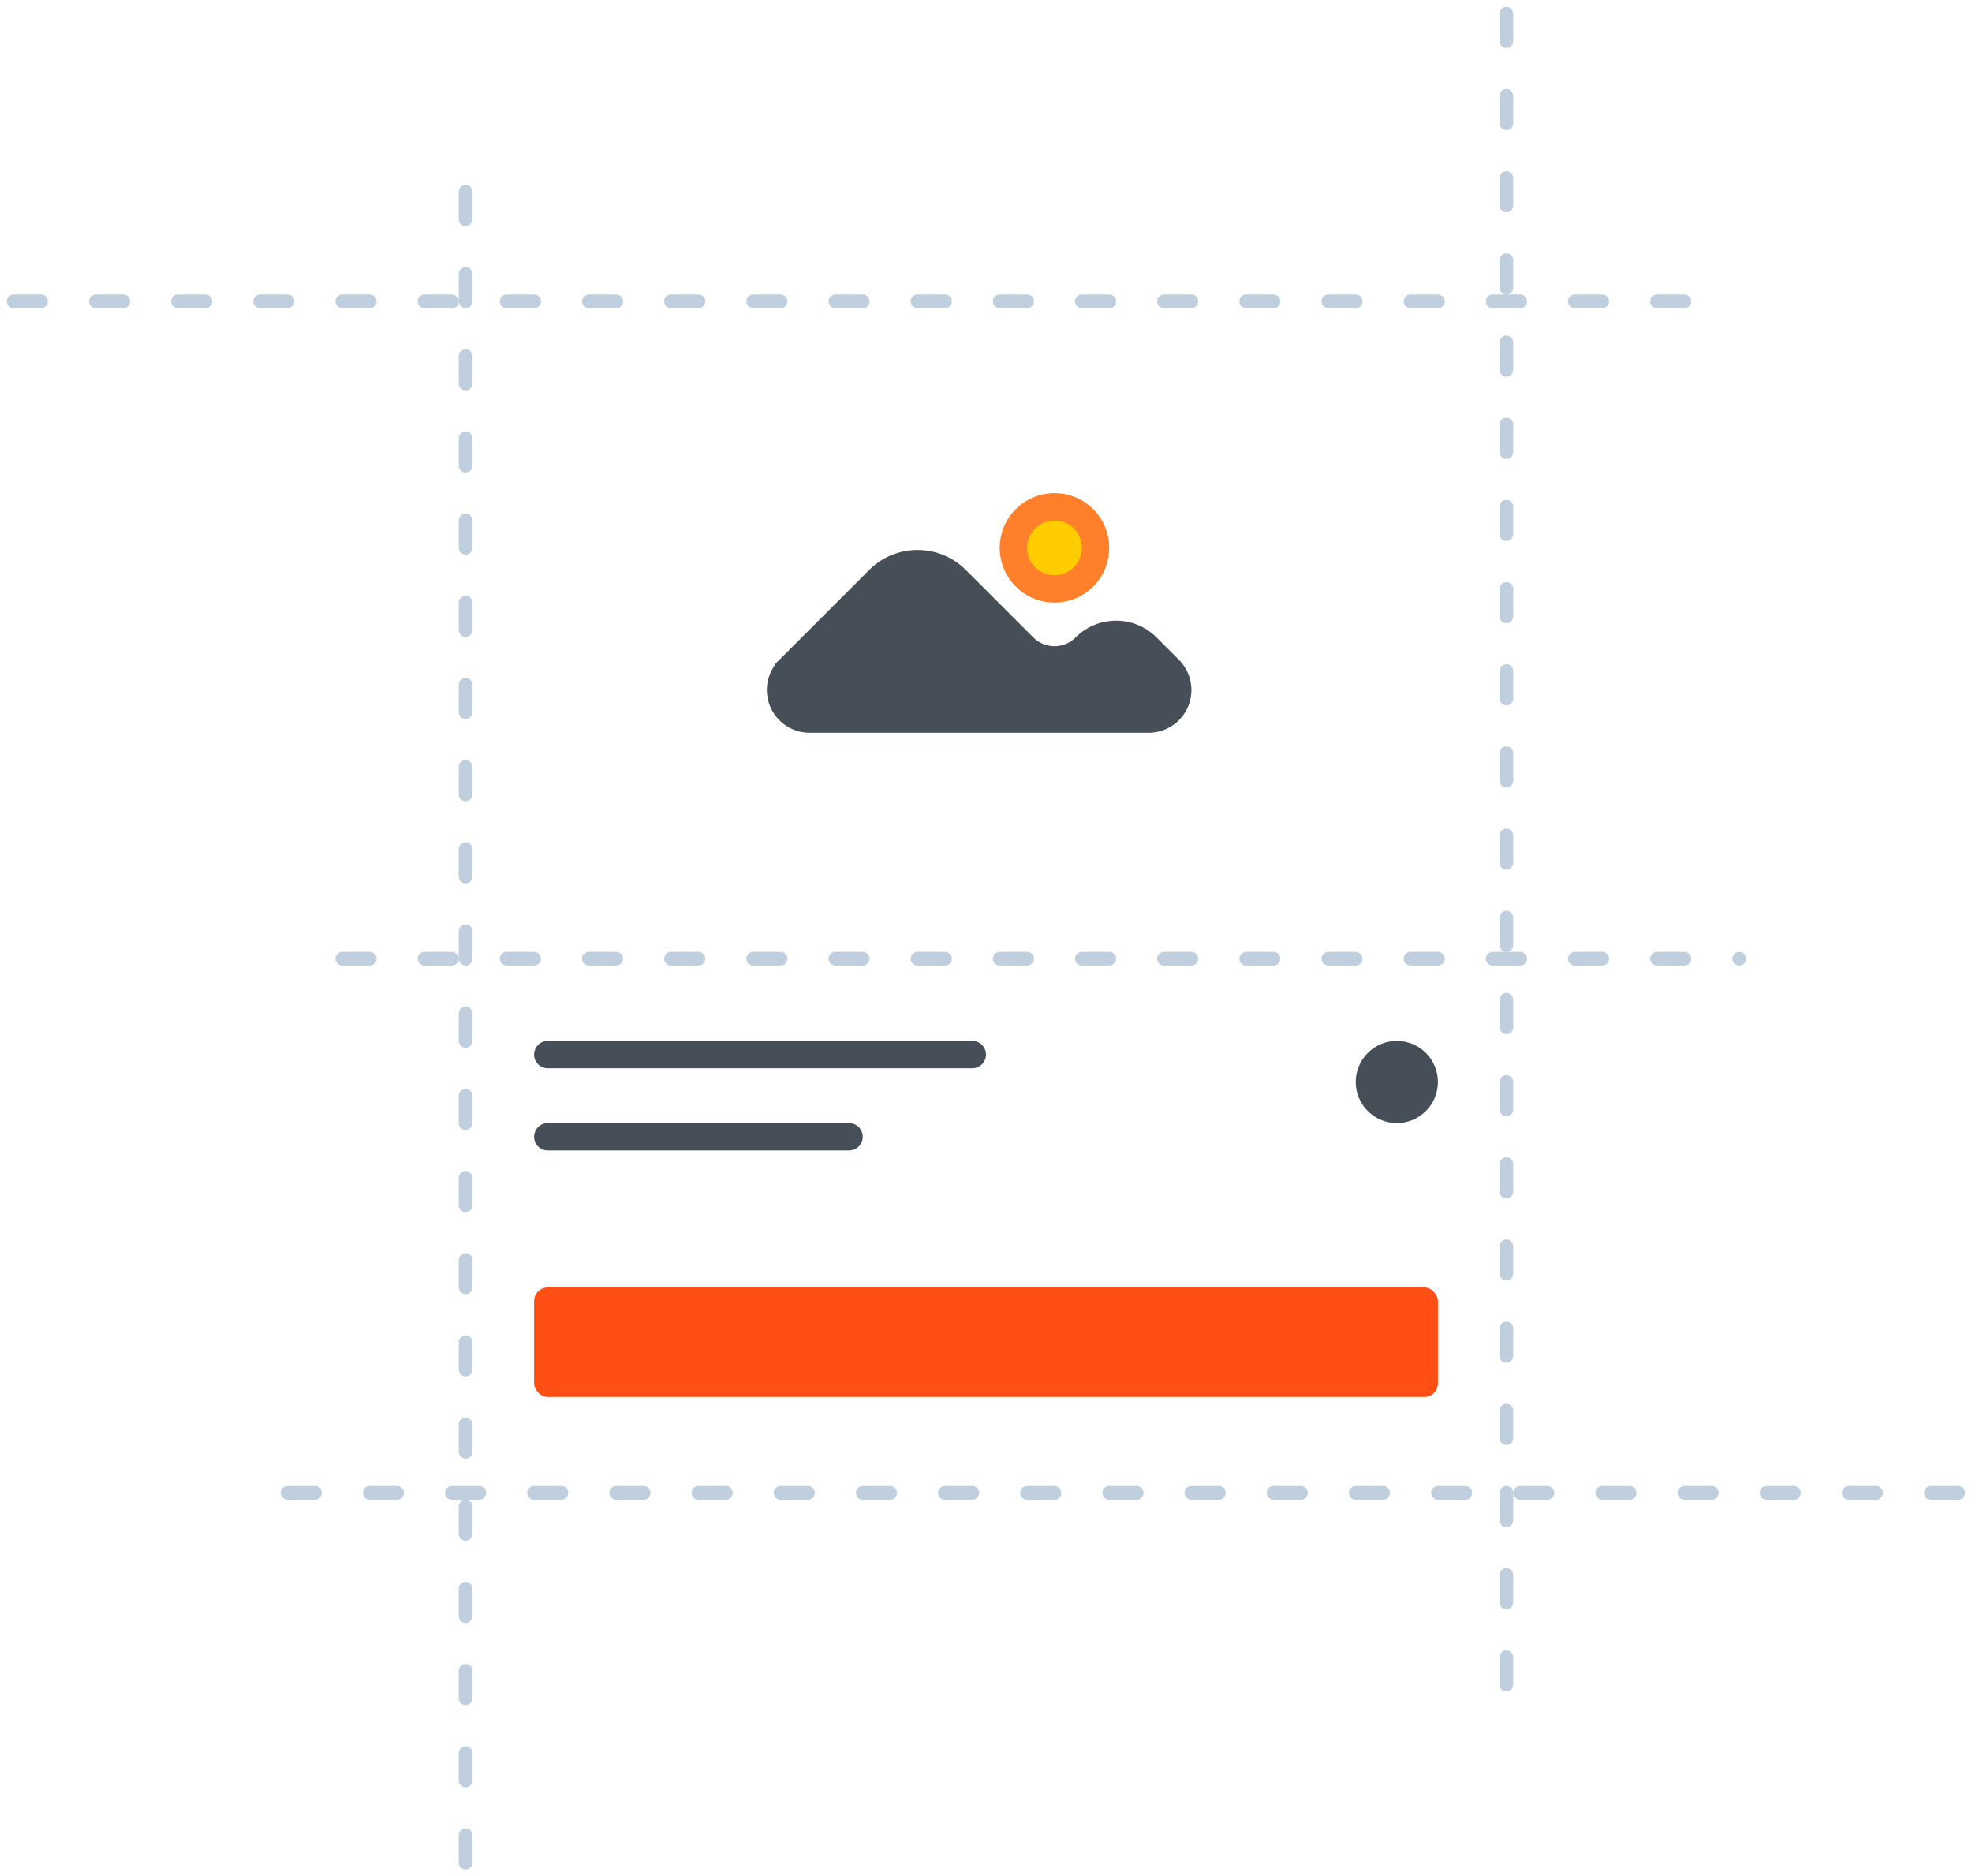 <svg width="144" height="137" fill="none" xmlns="http://www.w3.org/2000/svg"><path d="M64.172 42.328l-6.55 6.55a2.121 2.121 0 001.5 3.622h24.757a2.121 2.121 0 001.5-3.621L83.75 47.25a3.182 3.182 0 00-4.5 0 3.182 3.182 0 01-4.5 0l-4.922-4.922a4 4 0 00-5.656 0z" fill="#464E57" stroke="#464E57" stroke-width="2"/><circle cx="77" cy="40" r="3" fill="#FC0" stroke="#FF7F2A" stroke-width="2"/><circle cx="102" cy="79" r="2.5" fill="#464E57" stroke="#464E57"/><rect x="39" y="94" width="66" height="8" rx="1" fill="#FF4F14"/><path d="M40 77h31m-31 6h22" stroke="#464E57" stroke-width="2" stroke-linecap="round"/><path d="M1 22h122M25 70h102M21 109h122M110 1v122M34 14v122" stroke="#C0CFDE" stroke-linecap="round" stroke-dasharray="2 4"/></svg>